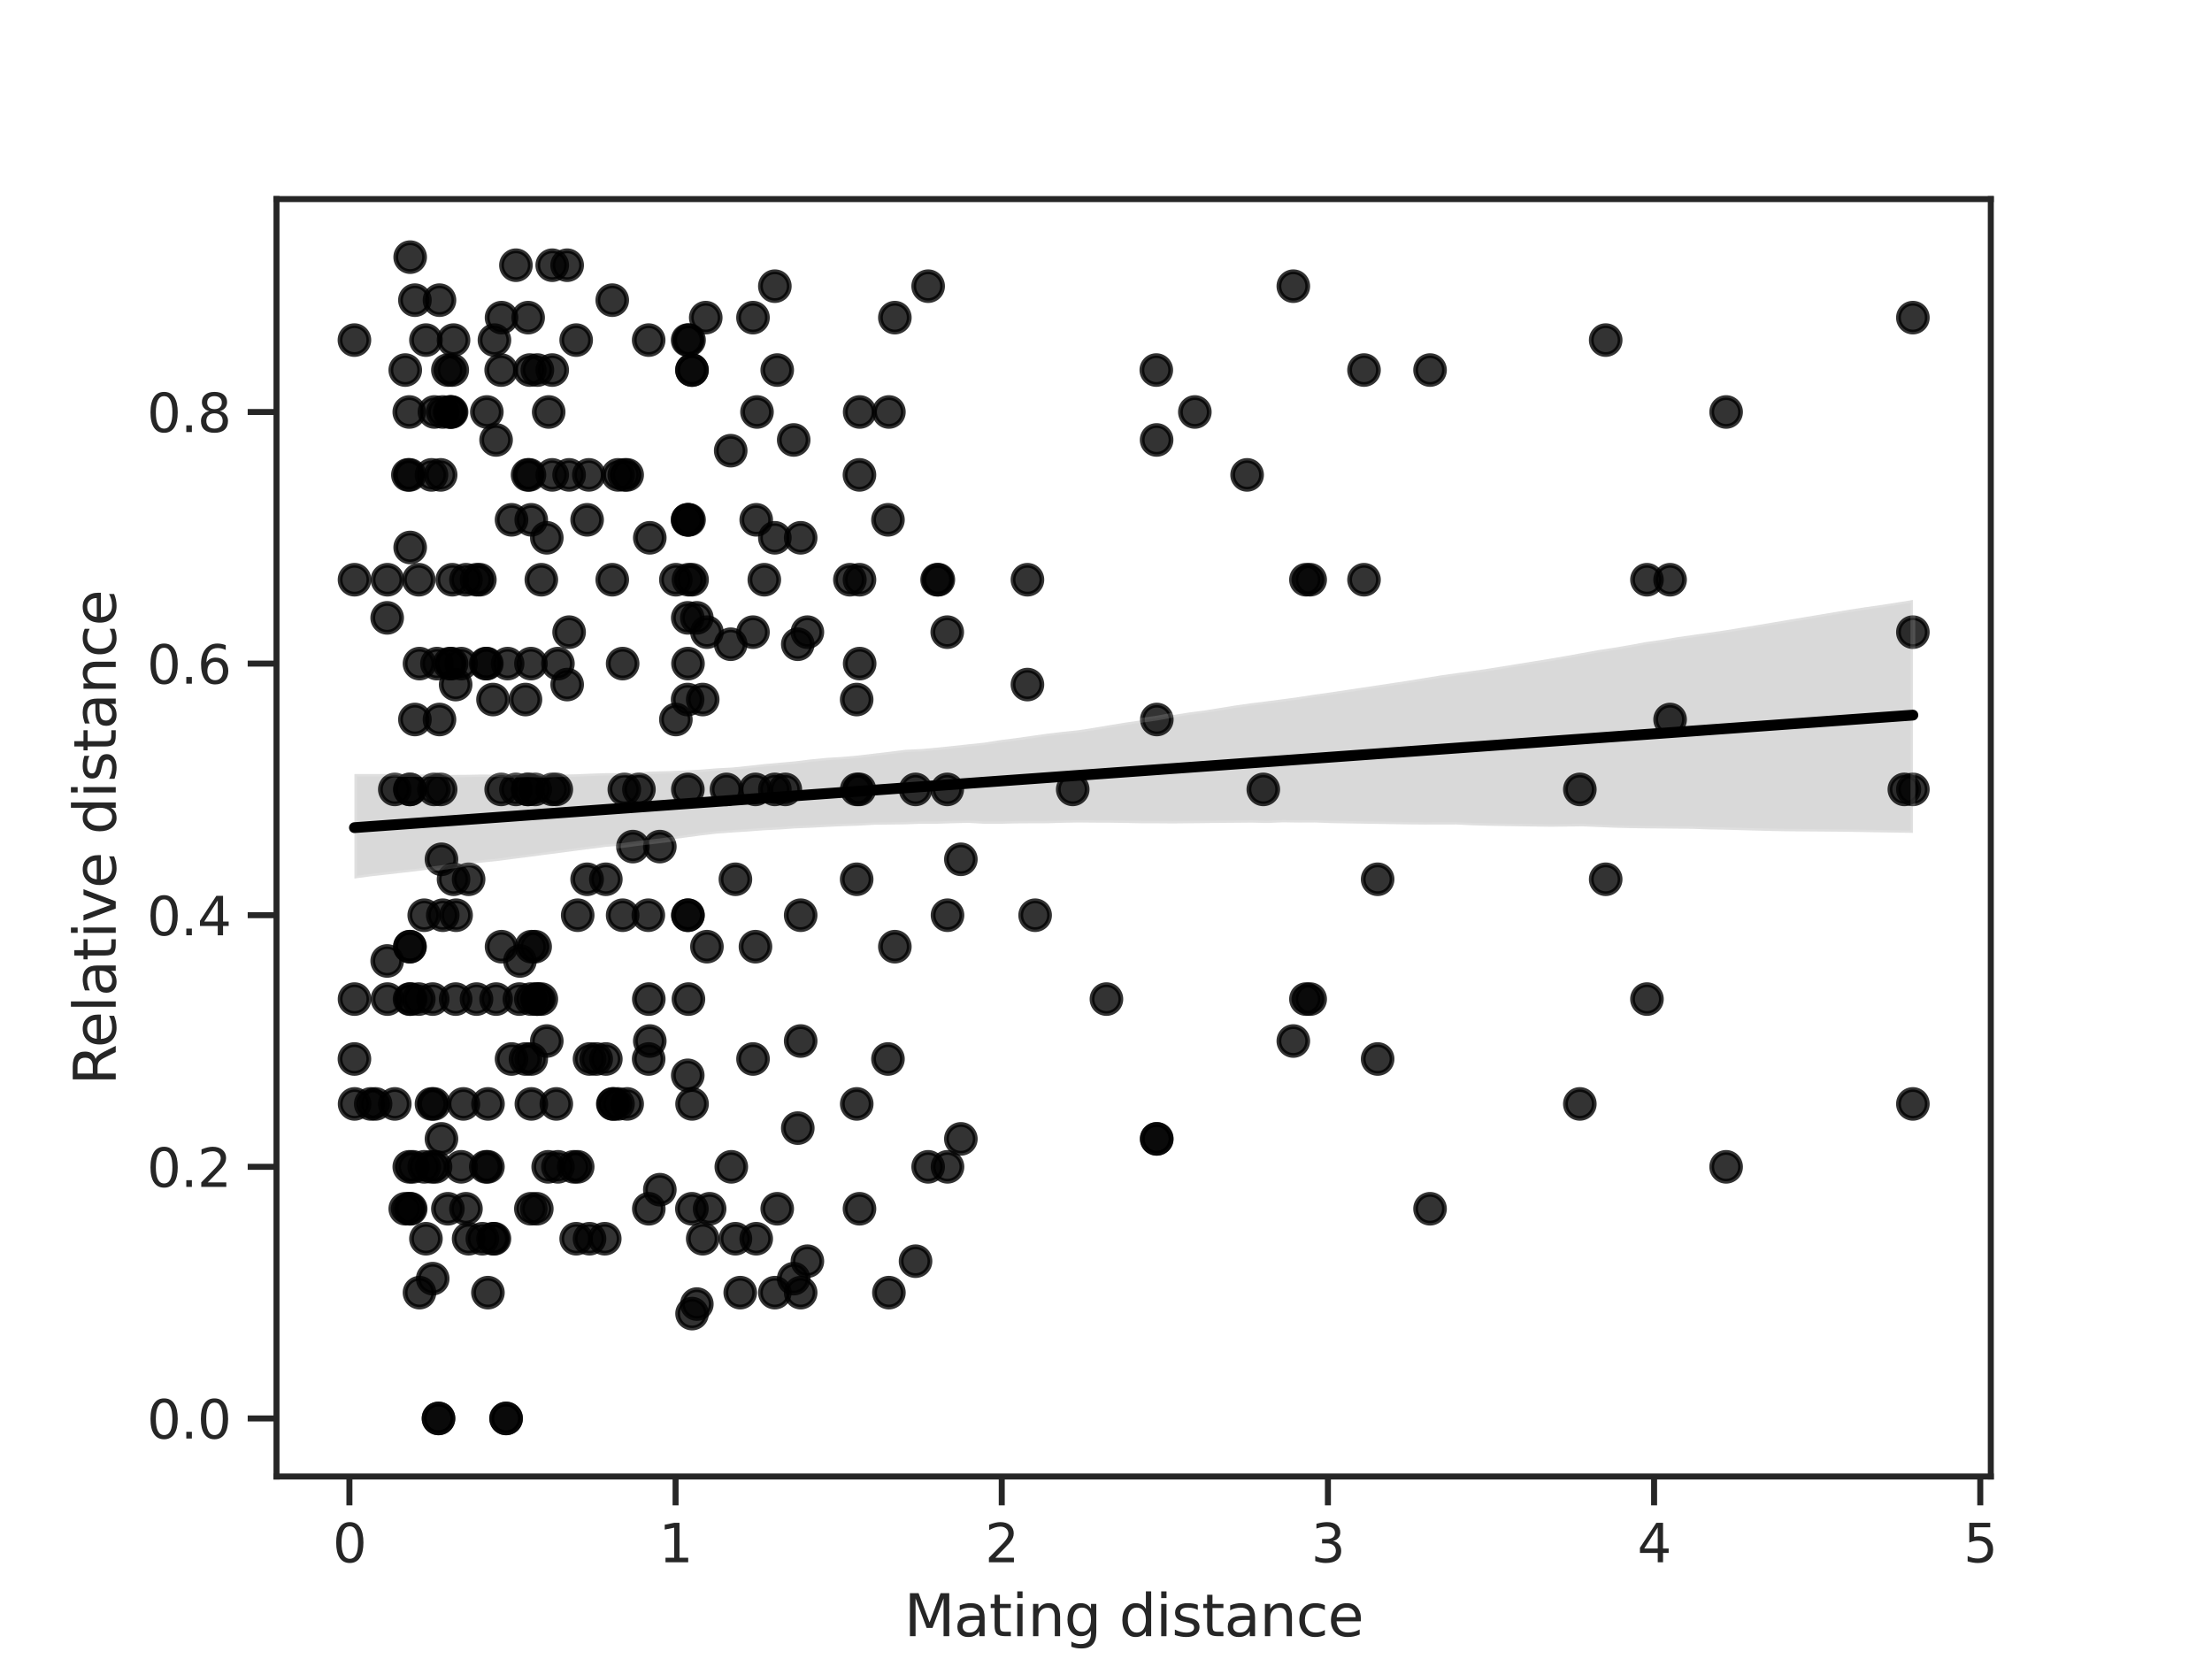 <?xml version="1.0" encoding="utf-8" standalone="no"?>
<!DOCTYPE svg PUBLIC "-//W3C//DTD SVG 1.1//EN"
  "http://www.w3.org/Graphics/SVG/1.1/DTD/svg11.dtd">
<svg xmlns:xlink="http://www.w3.org/1999/xlink" width="460.8pt" height="345.6pt" viewBox="0 0 460.8 345.6" xmlns="http://www.w3.org/2000/svg" version="1.1">
 <defs>
  <style type="text/css">*{stroke-linejoin: round; stroke-linecap: butt}</style>
 </defs>
 <g id="figure_1">
  <g id="patch_1">
   <path d="M 0 345.6 
L 460.8 345.6 
L 460.8 0 
L 0 0 
z
" style="fill: #ffffff"/>
  </g>
  <g id="axes_1">
   <g id="patch_2">
    <path d="M 57.6 307.584 
L 414.72 307.584 
L 414.72 41.472 
L 57.6 41.472 
z
" style="fill: #ffffff"/>
   </g>
   <g id="matplotlib.axis_1">
    <g id="xtick_1">
     <g id="line2d_1">
      <defs>
       <path id="me1b465f4a1" d="M 0 0 
L 0 6 
" style="stroke: #262626; stroke-width: 1.25"/>
      </defs>
      <g>
       <use xlink:href="#me1b465f4a1" x="72.789" y="307.584" style="fill: #262626; stroke: #262626; stroke-width: 1.25"/>
      </g>
     </g>
     <g id="text_1">
      <!-- 0 -->
      <g style="fill: #262626" transform="translate(69.29 325.442) scale(0.11 -0.11)">
       <defs>
        <path id="DejaVuSans-30" d="M 2034 4250 
Q 1547 4250 1301 3770 
Q 1056 3291 1056 2328 
Q 1056 1369 1301 889 
Q 1547 409 2034 409 
Q 2525 409 2770 889 
Q 3016 1369 3016 2328 
Q 3016 3291 2770 3770 
Q 2525 4250 2034 4250 
z
M 2034 4750 
Q 2819 4750 3233 4129 
Q 3647 3509 3647 2328 
Q 3647 1150 3233 529 
Q 2819 -91 2034 -91 
Q 1250 -91 836 529 
Q 422 1150 422 2328 
Q 422 3509 836 4129 
Q 1250 4750 2034 4750 
z
" transform="scale(0.016)"/>
       </defs>
       <use xlink:href="#DejaVuSans-30"/>
      </g>
     </g>
    </g>
    <g id="xtick_2">
     <g id="line2d_2">
      <g>
       <use xlink:href="#me1b465f4a1" x="140.736" y="307.584" style="fill: #262626; stroke: #262626; stroke-width: 1.25"/>
      </g>
     </g>
     <g id="text_2">
      <!-- 1 -->
      <g style="fill: #262626" transform="translate(137.237 325.442) scale(0.11 -0.11)">
       <defs>
        <path id="DejaVuSans-31" d="M 794 531 
L 1825 531 
L 1825 4091 
L 703 3866 
L 703 4441 
L 1819 4666 
L 2450 4666 
L 2450 531 
L 3481 531 
L 3481 0 
L 794 0 
L 794 531 
z
" transform="scale(0.016)"/>
       </defs>
       <use xlink:href="#DejaVuSans-31"/>
      </g>
     </g>
    </g>
    <g id="xtick_3">
     <g id="line2d_3">
      <g>
       <use xlink:href="#me1b465f4a1" x="208.683" y="307.584" style="fill: #262626; stroke: #262626; stroke-width: 1.25"/>
      </g>
     </g>
     <g id="text_3">
      <!-- 2 -->
      <g style="fill: #262626" transform="translate(205.184 325.442) scale(0.11 -0.11)">
       <defs>
        <path id="DejaVuSans-32" d="M 1228 531 
L 3431 531 
L 3431 0 
L 469 0 
L 469 531 
Q 828 903 1448 1529 
Q 2069 2156 2228 2338 
Q 2531 2678 2651 2914 
Q 2772 3150 2772 3378 
Q 2772 3750 2511 3984 
Q 2250 4219 1831 4219 
Q 1534 4219 1204 4116 
Q 875 4013 500 3803 
L 500 4441 
Q 881 4594 1212 4672 
Q 1544 4750 1819 4750 
Q 2544 4750 2975 4387 
Q 3406 4025 3406 3419 
Q 3406 3131 3298 2873 
Q 3191 2616 2906 2266 
Q 2828 2175 2409 1742 
Q 1991 1309 1228 531 
z
" transform="scale(0.016)"/>
       </defs>
       <use xlink:href="#DejaVuSans-32"/>
      </g>
     </g>
    </g>
    <g id="xtick_4">
     <g id="line2d_4">
      <g>
       <use xlink:href="#me1b465f4a1" x="276.63" y="307.584" style="fill: #262626; stroke: #262626; stroke-width: 1.25"/>
      </g>
     </g>
     <g id="text_4">
      <!-- 3 -->
      <g style="fill: #262626" transform="translate(273.131 325.442) scale(0.11 -0.11)">
       <defs>
        <path id="DejaVuSans-33" d="M 2597 2516 
Q 3050 2419 3304 2112 
Q 3559 1806 3559 1356 
Q 3559 666 3084 287 
Q 2609 -91 1734 -91 
Q 1441 -91 1130 -33 
Q 819 25 488 141 
L 488 750 
Q 750 597 1062 519 
Q 1375 441 1716 441 
Q 2309 441 2620 675 
Q 2931 909 2931 1356 
Q 2931 1769 2642 2001 
Q 2353 2234 1838 2234 
L 1294 2234 
L 1294 2753 
L 1863 2753 
Q 2328 2753 2575 2939 
Q 2822 3125 2822 3475 
Q 2822 3834 2567 4026 
Q 2313 4219 1838 4219 
Q 1578 4219 1281 4162 
Q 984 4106 628 3988 
L 628 4550 
Q 988 4650 1302 4700 
Q 1616 4750 1894 4750 
Q 2613 4750 3031 4423 
Q 3450 4097 3450 3541 
Q 3450 3153 3228 2886 
Q 3006 2619 2597 2516 
z
" transform="scale(0.016)"/>
       </defs>
       <use xlink:href="#DejaVuSans-33"/>
      </g>
     </g>
    </g>
    <g id="xtick_5">
     <g id="line2d_5">
      <g>
       <use xlink:href="#me1b465f4a1" x="344.577" y="307.584" style="fill: #262626; stroke: #262626; stroke-width: 1.25"/>
      </g>
     </g>
     <g id="text_5">
      <!-- 4 -->
      <g style="fill: #262626" transform="translate(341.078 325.442) scale(0.11 -0.11)">
       <defs>
        <path id="DejaVuSans-34" d="M 2419 4116 
L 825 1625 
L 2419 1625 
L 2419 4116 
z
M 2253 4666 
L 3047 4666 
L 3047 1625 
L 3713 1625 
L 3713 1100 
L 3047 1100 
L 3047 0 
L 2419 0 
L 2419 1100 
L 313 1100 
L 313 1709 
L 2253 4666 
z
" transform="scale(0.016)"/>
       </defs>
       <use xlink:href="#DejaVuSans-34"/>
      </g>
     </g>
    </g>
    <g id="xtick_6">
     <g id="line2d_6">
      <g>
       <use xlink:href="#me1b465f4a1" x="412.524" y="307.584" style="fill: #262626; stroke: #262626; stroke-width: 1.25"/>
      </g>
     </g>
     <g id="text_6">
      <!-- 5 -->
      <g style="fill: #262626" transform="translate(409.025 325.442) scale(0.11 -0.11)">
       <defs>
        <path id="DejaVuSans-35" d="M 691 4666 
L 3169 4666 
L 3169 4134 
L 1269 4134 
L 1269 2991 
Q 1406 3038 1543 3061 
Q 1681 3084 1819 3084 
Q 2600 3084 3056 2656 
Q 3513 2228 3513 1497 
Q 3513 744 3044 326 
Q 2575 -91 1722 -91 
Q 1428 -91 1123 -41 
Q 819 9 494 109 
L 494 744 
Q 775 591 1075 516 
Q 1375 441 1709 441 
Q 2250 441 2565 725 
Q 2881 1009 2881 1497 
Q 2881 1984 2565 2268 
Q 2250 2553 1709 2553 
Q 1456 2553 1204 2497 
Q 953 2441 691 2322 
L 691 4666 
z
" transform="scale(0.016)"/>
       </defs>
       <use xlink:href="#DejaVuSans-35"/>
      </g>
     </g>
    </g>
    <g id="text_7">
     <!-- Mating distance -->
     <g style="fill: #262626" transform="translate(188.345 340.848) scale(0.12 -0.12)">
      <defs>
       <path id="DejaVuSans-4d" d="M 628 4666 
L 1569 4666 
L 2759 1491 
L 3956 4666 
L 4897 4666 
L 4897 0 
L 4281 0 
L 4281 4097 
L 3078 897 
L 2444 897 
L 1241 4097 
L 1241 0 
L 628 0 
L 628 4666 
z
" transform="scale(0.016)"/>
       <path id="DejaVuSans-61" d="M 2194 1759 
Q 1497 1759 1228 1600 
Q 959 1441 959 1056 
Q 959 750 1161 570 
Q 1363 391 1709 391 
Q 2188 391 2477 730 
Q 2766 1069 2766 1631 
L 2766 1759 
L 2194 1759 
z
M 3341 1997 
L 3341 0 
L 2766 0 
L 2766 531 
Q 2569 213 2275 61 
Q 1981 -91 1556 -91 
Q 1019 -91 701 211 
Q 384 513 384 1019 
Q 384 1609 779 1909 
Q 1175 2209 1959 2209 
L 2766 2209 
L 2766 2266 
Q 2766 2663 2505 2880 
Q 2244 3097 1772 3097 
Q 1472 3097 1187 3025 
Q 903 2953 641 2809 
L 641 3341 
Q 956 3463 1253 3523 
Q 1550 3584 1831 3584 
Q 2591 3584 2966 3190 
Q 3341 2797 3341 1997 
z
" transform="scale(0.016)"/>
       <path id="DejaVuSans-74" d="M 1172 4494 
L 1172 3500 
L 2356 3500 
L 2356 3053 
L 1172 3053 
L 1172 1153 
Q 1172 725 1289 603 
Q 1406 481 1766 481 
L 2356 481 
L 2356 0 
L 1766 0 
Q 1100 0 847 248 
Q 594 497 594 1153 
L 594 3053 
L 172 3053 
L 172 3500 
L 594 3500 
L 594 4494 
L 1172 4494 
z
" transform="scale(0.016)"/>
       <path id="DejaVuSans-69" d="M 603 3500 
L 1178 3500 
L 1178 0 
L 603 0 
L 603 3500 
z
M 603 4863 
L 1178 4863 
L 1178 4134 
L 603 4134 
L 603 4863 
z
" transform="scale(0.016)"/>
       <path id="DejaVuSans-6e" d="M 3513 2113 
L 3513 0 
L 2938 0 
L 2938 2094 
Q 2938 2591 2744 2837 
Q 2550 3084 2163 3084 
Q 1697 3084 1428 2787 
Q 1159 2491 1159 1978 
L 1159 0 
L 581 0 
L 581 3500 
L 1159 3500 
L 1159 2956 
Q 1366 3272 1645 3428 
Q 1925 3584 2291 3584 
Q 2894 3584 3203 3211 
Q 3513 2838 3513 2113 
z
" transform="scale(0.016)"/>
       <path id="DejaVuSans-67" d="M 2906 1791 
Q 2906 2416 2648 2759 
Q 2391 3103 1925 3103 
Q 1463 3103 1205 2759 
Q 947 2416 947 1791 
Q 947 1169 1205 825 
Q 1463 481 1925 481 
Q 2391 481 2648 825 
Q 2906 1169 2906 1791 
z
M 3481 434 
Q 3481 -459 3084 -895 
Q 2688 -1331 1869 -1331 
Q 1566 -1331 1297 -1286 
Q 1028 -1241 775 -1147 
L 775 -588 
Q 1028 -725 1275 -790 
Q 1522 -856 1778 -856 
Q 2344 -856 2625 -561 
Q 2906 -266 2906 331 
L 2906 616 
Q 2728 306 2450 153 
Q 2172 0 1784 0 
Q 1141 0 747 490 
Q 353 981 353 1791 
Q 353 2603 747 3093 
Q 1141 3584 1784 3584 
Q 2172 3584 2450 3431 
Q 2728 3278 2906 2969 
L 2906 3500 
L 3481 3500 
L 3481 434 
z
" transform="scale(0.016)"/>
       <path id="DejaVuSans-20" transform="scale(0.016)"/>
       <path id="DejaVuSans-64" d="M 2906 2969 
L 2906 4863 
L 3481 4863 
L 3481 0 
L 2906 0 
L 2906 525 
Q 2725 213 2448 61 
Q 2172 -91 1784 -91 
Q 1150 -91 751 415 
Q 353 922 353 1747 
Q 353 2572 751 3078 
Q 1150 3584 1784 3584 
Q 2172 3584 2448 3432 
Q 2725 3281 2906 2969 
z
M 947 1747 
Q 947 1113 1208 752 
Q 1469 391 1925 391 
Q 2381 391 2643 752 
Q 2906 1113 2906 1747 
Q 2906 2381 2643 2742 
Q 2381 3103 1925 3103 
Q 1469 3103 1208 2742 
Q 947 2381 947 1747 
z
" transform="scale(0.016)"/>
       <path id="DejaVuSans-73" d="M 2834 3397 
L 2834 2853 
Q 2591 2978 2328 3040 
Q 2066 3103 1784 3103 
Q 1356 3103 1142 2972 
Q 928 2841 928 2578 
Q 928 2378 1081 2264 
Q 1234 2150 1697 2047 
L 1894 2003 
Q 2506 1872 2764 1633 
Q 3022 1394 3022 966 
Q 3022 478 2636 193 
Q 2250 -91 1575 -91 
Q 1294 -91 989 -36 
Q 684 19 347 128 
L 347 722 
Q 666 556 975 473 
Q 1284 391 1588 391 
Q 1994 391 2212 530 
Q 2431 669 2431 922 
Q 2431 1156 2273 1281 
Q 2116 1406 1581 1522 
L 1381 1569 
Q 847 1681 609 1914 
Q 372 2147 372 2553 
Q 372 3047 722 3315 
Q 1072 3584 1716 3584 
Q 2034 3584 2315 3537 
Q 2597 3491 2834 3397 
z
" transform="scale(0.016)"/>
       <path id="DejaVuSans-63" d="M 3122 3366 
L 3122 2828 
Q 2878 2963 2633 3030 
Q 2388 3097 2138 3097 
Q 1578 3097 1268 2742 
Q 959 2388 959 1747 
Q 959 1106 1268 751 
Q 1578 397 2138 397 
Q 2388 397 2633 464 
Q 2878 531 3122 666 
L 3122 134 
Q 2881 22 2623 -34 
Q 2366 -91 2075 -91 
Q 1284 -91 818 406 
Q 353 903 353 1747 
Q 353 2603 823 3093 
Q 1294 3584 2113 3584 
Q 2378 3584 2631 3529 
Q 2884 3475 3122 3366 
z
" transform="scale(0.016)"/>
       <path id="DejaVuSans-65" d="M 3597 1894 
L 3597 1613 
L 953 1613 
Q 991 1019 1311 708 
Q 1631 397 2203 397 
Q 2534 397 2845 478 
Q 3156 559 3463 722 
L 3463 178 
Q 3153 47 2828 -22 
Q 2503 -91 2169 -91 
Q 1331 -91 842 396 
Q 353 884 353 1716 
Q 353 2575 817 3079 
Q 1281 3584 2069 3584 
Q 2775 3584 3186 3129 
Q 3597 2675 3597 1894 
z
M 3022 2063 
Q 3016 2534 2758 2815 
Q 2500 3097 2075 3097 
Q 1594 3097 1305 2825 
Q 1016 2553 972 2059 
L 3022 2063 
z
" transform="scale(0.016)"/>
      </defs>
      <use xlink:href="#DejaVuSans-4d"/>
      <use xlink:href="#DejaVuSans-61" x="86.279"/>
      <use xlink:href="#DejaVuSans-74" x="147.559"/>
      <use xlink:href="#DejaVuSans-69" x="186.768"/>
      <use xlink:href="#DejaVuSans-6e" x="214.551"/>
      <use xlink:href="#DejaVuSans-67" x="277.93"/>
      <use xlink:href="#DejaVuSans-20" x="341.406"/>
      <use xlink:href="#DejaVuSans-64" x="373.193"/>
      <use xlink:href="#DejaVuSans-69" x="436.67"/>
      <use xlink:href="#DejaVuSans-73" x="464.453"/>
      <use xlink:href="#DejaVuSans-74" x="516.553"/>
      <use xlink:href="#DejaVuSans-61" x="555.762"/>
      <use xlink:href="#DejaVuSans-6e" x="617.041"/>
      <use xlink:href="#DejaVuSans-63" x="680.42"/>
      <use xlink:href="#DejaVuSans-65" x="735.4"/>
     </g>
    </g>
   </g>
   <g id="matplotlib.axis_2">
    <g id="ytick_1">
     <g id="line2d_7">
      <defs>
       <path id="me2b00fe923" d="M 0 0 
L -6 0 
" style="stroke: #262626; stroke-width: 1.25"/>
      </defs>
      <g>
       <use xlink:href="#me2b00fe923" x="57.6" y="295.488" style="fill: #262626; stroke: #262626; stroke-width: 1.25"/>
      </g>
     </g>
     <g id="text_8">
      <!-- 0.0 -->
      <g style="fill: #262626" transform="translate(30.607 299.667) scale(0.11 -0.11)">
       <defs>
        <path id="DejaVuSans-2e" d="M 684 794 
L 1344 794 
L 1344 0 
L 684 0 
L 684 794 
z
" transform="scale(0.016)"/>
       </defs>
       <use xlink:href="#DejaVuSans-30"/>
       <use xlink:href="#DejaVuSans-2e" x="63.623"/>
       <use xlink:href="#DejaVuSans-30" x="95.41"/>
      </g>
     </g>
    </g>
    <g id="ytick_2">
     <g id="line2d_8">
      <g>
       <use xlink:href="#me2b00fe923" x="57.6" y="243.072" style="fill: #262626; stroke: #262626; stroke-width: 1.25"/>
      </g>
     </g>
     <g id="text_9">
      <!-- 0.2 -->
      <g style="fill: #262626" transform="translate(30.607 247.251) scale(0.11 -0.11)">
       <use xlink:href="#DejaVuSans-30"/>
       <use xlink:href="#DejaVuSans-2e" x="63.623"/>
       <use xlink:href="#DejaVuSans-32" x="95.41"/>
      </g>
     </g>
    </g>
    <g id="ytick_3">
     <g id="line2d_9">
      <g>
       <use xlink:href="#me2b00fe923" x="57.6" y="190.656" style="fill: #262626; stroke: #262626; stroke-width: 1.25"/>
      </g>
     </g>
     <g id="text_10">
      <!-- 0.4 -->
      <g style="fill: #262626" transform="translate(30.607 194.835) scale(0.11 -0.11)">
       <use xlink:href="#DejaVuSans-30"/>
       <use xlink:href="#DejaVuSans-2e" x="63.623"/>
       <use xlink:href="#DejaVuSans-34" x="95.41"/>
      </g>
     </g>
    </g>
    <g id="ytick_4">
     <g id="line2d_10">
      <g>
       <use xlink:href="#me2b00fe923" x="57.6" y="138.24" style="fill: #262626; stroke: #262626; stroke-width: 1.25"/>
      </g>
     </g>
     <g id="text_11">
      <!-- 0.6 -->
      <g style="fill: #262626" transform="translate(30.607 142.419) scale(0.11 -0.11)">
       <defs>
        <path id="DejaVuSans-36" d="M 2113 2584 
Q 1688 2584 1439 2293 
Q 1191 2003 1191 1497 
Q 1191 994 1439 701 
Q 1688 409 2113 409 
Q 2538 409 2786 701 
Q 3034 994 3034 1497 
Q 3034 2003 2786 2293 
Q 2538 2584 2113 2584 
z
M 3366 4563 
L 3366 3988 
Q 3128 4100 2886 4159 
Q 2644 4219 2406 4219 
Q 1781 4219 1451 3797 
Q 1122 3375 1075 2522 
Q 1259 2794 1537 2939 
Q 1816 3084 2150 3084 
Q 2853 3084 3261 2657 
Q 3669 2231 3669 1497 
Q 3669 778 3244 343 
Q 2819 -91 2113 -91 
Q 1303 -91 875 529 
Q 447 1150 447 2328 
Q 447 3434 972 4092 
Q 1497 4750 2381 4750 
Q 2619 4750 2861 4703 
Q 3103 4656 3366 4563 
z
" transform="scale(0.016)"/>
       </defs>
       <use xlink:href="#DejaVuSans-30"/>
       <use xlink:href="#DejaVuSans-2e" x="63.623"/>
       <use xlink:href="#DejaVuSans-36" x="95.41"/>
      </g>
     </g>
    </g>
    <g id="ytick_5">
     <g id="line2d_11">
      <g>
       <use xlink:href="#me2b00fe923" x="57.6" y="85.824" style="fill: #262626; stroke: #262626; stroke-width: 1.25"/>
      </g>
     </g>
     <g id="text_12">
      <!-- 0.8 -->
      <g style="fill: #262626" transform="translate(30.607 90.003) scale(0.11 -0.11)">
       <defs>
        <path id="DejaVuSans-38" d="M 2034 2216 
Q 1584 2216 1326 1975 
Q 1069 1734 1069 1313 
Q 1069 891 1326 650 
Q 1584 409 2034 409 
Q 2484 409 2743 651 
Q 3003 894 3003 1313 
Q 3003 1734 2745 1975 
Q 2488 2216 2034 2216 
z
M 1403 2484 
Q 997 2584 770 2862 
Q 544 3141 544 3541 
Q 544 4100 942 4425 
Q 1341 4750 2034 4750 
Q 2731 4750 3128 4425 
Q 3525 4100 3525 3541 
Q 3525 3141 3298 2862 
Q 3072 2584 2669 2484 
Q 3125 2378 3379 2068 
Q 3634 1759 3634 1313 
Q 3634 634 3220 271 
Q 2806 -91 2034 -91 
Q 1263 -91 848 271 
Q 434 634 434 1313 
Q 434 1759 690 2068 
Q 947 2378 1403 2484 
z
M 1172 3481 
Q 1172 3119 1398 2916 
Q 1625 2713 2034 2713 
Q 2441 2713 2670 2916 
Q 2900 3119 2900 3481 
Q 2900 3844 2670 4047 
Q 2441 4250 2034 4250 
Q 1625 4250 1398 4047 
Q 1172 3844 1172 3481 
z
" transform="scale(0.016)"/>
       </defs>
       <use xlink:href="#DejaVuSans-30"/>
       <use xlink:href="#DejaVuSans-2e" x="63.623"/>
       <use xlink:href="#DejaVuSans-38" x="95.41"/>
      </g>
     </g>
    </g>
    <g id="text_13">
     <!-- Relative distance -->
     <g style="fill: #262626" transform="translate(24.111 226.056) rotate(-90) scale(0.12 -0.12)">
      <defs>
       <path id="DejaVuSans-52" d="M 2841 2188 
Q 3044 2119 3236 1894 
Q 3428 1669 3622 1275 
L 4263 0 
L 3584 0 
L 2988 1197 
Q 2756 1666 2539 1819 
Q 2322 1972 1947 1972 
L 1259 1972 
L 1259 0 
L 628 0 
L 628 4666 
L 2053 4666 
Q 2853 4666 3247 4331 
Q 3641 3997 3641 3322 
Q 3641 2881 3436 2590 
Q 3231 2300 2841 2188 
z
M 1259 4147 
L 1259 2491 
L 2053 2491 
Q 2509 2491 2742 2702 
Q 2975 2913 2975 3322 
Q 2975 3731 2742 3939 
Q 2509 4147 2053 4147 
L 1259 4147 
z
" transform="scale(0.016)"/>
       <path id="DejaVuSans-6c" d="M 603 4863 
L 1178 4863 
L 1178 0 
L 603 0 
L 603 4863 
z
" transform="scale(0.016)"/>
       <path id="DejaVuSans-76" d="M 191 3500 
L 800 3500 
L 1894 563 
L 2988 3500 
L 3597 3500 
L 2284 0 
L 1503 0 
L 191 3500 
z
" transform="scale(0.016)"/>
      </defs>
      <use xlink:href="#DejaVuSans-52"/>
      <use xlink:href="#DejaVuSans-65" x="64.982"/>
      <use xlink:href="#DejaVuSans-6c" x="126.506"/>
      <use xlink:href="#DejaVuSans-61" x="154.289"/>
      <use xlink:href="#DejaVuSans-74" x="215.568"/>
      <use xlink:href="#DejaVuSans-69" x="254.777"/>
      <use xlink:href="#DejaVuSans-76" x="282.561"/>
      <use xlink:href="#DejaVuSans-65" x="341.74"/>
      <use xlink:href="#DejaVuSans-20" x="403.264"/>
      <use xlink:href="#DejaVuSans-64" x="435.051"/>
      <use xlink:href="#DejaVuSans-69" x="498.527"/>
      <use xlink:href="#DejaVuSans-73" x="526.311"/>
      <use xlink:href="#DejaVuSans-74" x="578.41"/>
      <use xlink:href="#DejaVuSans-61" x="617.619"/>
      <use xlink:href="#DejaVuSans-6e" x="678.898"/>
      <use xlink:href="#DejaVuSans-63" x="742.277"/>
      <use xlink:href="#DejaVuSans-65" x="797.258"/>
     </g>
    </g>
   </g>
   <g id="PathCollection_1">
    <defs>
     <path id="m9c18a82555" d="M 0 3 
C 0.796 3 1.559 2.684 2.121 2.121 
C 2.684 1.559 3 0.796 3 0 
C 3 -0.796 2.684 -1.559 2.121 -2.121 
C 1.559 -2.684 0.796 -3 0 -3 
C -0.796 -3 -1.559 -2.684 -2.121 -2.121 
C -2.684 -1.559 -3 -0.796 -3 0 
C -3 0.796 -2.684 1.559 -2.121 2.121 
C -1.559 2.684 -0.796 3 0 3 
z
" style="stroke: #000000; stroke-opacity: 0.8"/>
    </defs>
    <g clip-path="url(#pe8faae6d3e)">
     <use xlink:href="#m9c18a82555" x="127.544" y="120.768" style="fill-opacity: 0.8; stroke: #000000; stroke-opacity: 0.8"/>
     <use xlink:href="#m9c18a82555" x="127.544" y="62.528" style="fill-opacity: 0.8; stroke: #000000; stroke-opacity: 0.8"/>
     <use xlink:href="#m9c18a82555" x="115.039" y="164.448" style="fill-opacity: 0.8; stroke: #000000; stroke-opacity: 0.8"/>
     <use xlink:href="#m9c18a82555" x="115.039" y="98.928" style="fill-opacity: 0.8; stroke: #000000; stroke-opacity: 0.8"/>
     <use xlink:href="#m9c18a82555" x="152.219" y="134.208" style="fill-opacity: 0.8; stroke: #000000; stroke-opacity: 0.8"/>
     <use xlink:href="#m9c18a82555" x="152.219" y="93.888" style="fill-opacity: 0.8; stroke: #000000; stroke-opacity: 0.8"/>
     <use xlink:href="#m9c18a82555" x="195.477" y="120.768" style="fill-opacity: 0.8; stroke: #000000; stroke-opacity: 0.8"/>
     <use xlink:href="#m9c18a82555" x="161.415" y="269.28" style="fill-opacity: 0.8; stroke: #000000; stroke-opacity: 0.8"/>
     <use xlink:href="#m9c18a82555" x="161.415" y="59.616" style="fill-opacity: 0.8; stroke: #000000; stroke-opacity: 0.8"/>
     <use xlink:href="#m9c18a82555" x="398.487" y="229.968" style="fill-opacity: 0.8; stroke: #000000; stroke-opacity: 0.8"/>
     <use xlink:href="#m9c18a82555" x="398.487" y="164.448" style="fill-opacity: 0.8; stroke: #000000; stroke-opacity: 0.8"/>
     <use xlink:href="#m9c18a82555" x="109.463" y="145.728" style="fill-opacity: 0.8; stroke: #000000; stroke-opacity: 0.8"/>
     <use xlink:href="#m9c18a82555" x="109.463" y="220.608" style="fill-opacity: 0.8; stroke: #000000; stroke-opacity: 0.8"/>
     <use xlink:href="#m9c18a82555" x="122.307" y="183.168" style="fill-opacity: 0.8; stroke: #000000; stroke-opacity: 0.8"/>
     <use xlink:href="#m9c18a82555" x="122.307" y="108.288" style="fill-opacity: 0.8; stroke: #000000; stroke-opacity: 0.8"/>
     <use xlink:href="#m9c18a82555" x="103" y="258.048" style="fill-opacity: 0.8; stroke: #000000; stroke-opacity: 0.8"/>
     <use xlink:href="#m9c18a82555" x="103" y="70.848" style="fill-opacity: 0.8; stroke: #000000; stroke-opacity: 0.8"/>
     <use xlink:href="#m9c18a82555" x="122.81" y="220.608" style="fill-opacity: 0.8; stroke: #000000; stroke-opacity: 0.8"/>
     <use xlink:href="#m9c18a82555" x="122.81" y="258.048" style="fill-opacity: 0.8; stroke: #000000; stroke-opacity: 0.8"/>
     <use xlink:href="#m9c18a82555" x="156.868" y="220.608" style="fill-opacity: 0.8; stroke: #000000; stroke-opacity: 0.8"/>
     <use xlink:href="#m9c18a82555" x="159.22" y="120.768" style="fill-opacity: 0.8; stroke: #000000; stroke-opacity: 0.8"/>
     <use xlink:href="#m9c18a82555" x="124.199" y="220.608" style="fill-opacity: 0.8; stroke: #000000; stroke-opacity: 0.8"/>
     <use xlink:href="#m9c18a82555" x="156.861" y="131.688" style="fill-opacity: 0.8; stroke: #000000; stroke-opacity: 0.8"/>
     <use xlink:href="#m9c18a82555" x="114.301" y="85.824" style="fill-opacity: 0.8; stroke: #000000; stroke-opacity: 0.8"/>
     <use xlink:href="#m9c18a82555" x="133.101" y="164.448" style="fill-opacity: 0.8; stroke: #000000; stroke-opacity: 0.8"/>
     <use xlink:href="#m9c18a82555" x="214.036" y="142.608" style="fill-opacity: 0.8; stroke: #000000; stroke-opacity: 0.8"/>
     <use xlink:href="#m9c18a82555" x="214.036" y="120.768" style="fill-opacity: 0.8; stroke: #000000; stroke-opacity: 0.8"/>
     <use xlink:href="#m9c18a82555" x="272.932" y="208.128" style="fill-opacity: 0.8; stroke: #000000; stroke-opacity: 0.8"/>
     <use xlink:href="#m9c18a82555" x="108.194" y="208.128" style="fill-opacity: 0.8; stroke: #000000; stroke-opacity: 0.8"/>
     <use xlink:href="#m9c18a82555" x="129.707" y="138.24" style="fill-opacity: 0.8; stroke: #000000; stroke-opacity: 0.8"/>
     <use xlink:href="#m9c18a82555" x="129.707" y="190.656" style="fill-opacity: 0.8; stroke: #000000; stroke-opacity: 0.8"/>
     <use xlink:href="#m9c18a82555" x="93.888" y="85.824" style="fill-opacity: 0.8; stroke: #000000; stroke-opacity: 0.8"/>
     <use xlink:href="#m9c18a82555" x="144.17" y="273.648" style="fill-opacity: 0.8; stroke: #000000; stroke-opacity: 0.8"/>
     <use xlink:href="#m9c18a82555" x="144.17" y="77.088" style="fill-opacity: 0.8; stroke: #000000; stroke-opacity: 0.8"/>
     <use xlink:href="#m9c18a82555" x="168.192" y="131.688" style="fill-opacity: 0.8; stroke: #000000; stroke-opacity: 0.8"/>
     <use xlink:href="#m9c18a82555" x="168.192" y="262.728" style="fill-opacity: 0.8; stroke: #000000; stroke-opacity: 0.8"/>
     <use xlink:href="#m9c18a82555" x="166.793" y="216.864" style="fill-opacity: 0.8; stroke: #000000; stroke-opacity: 0.8"/>
     <use xlink:href="#m9c18a82555" x="166.793" y="190.656" style="fill-opacity: 0.8; stroke: #000000; stroke-opacity: 0.8"/>
     <use xlink:href="#m9c18a82555" x="157.534" y="108.288" style="fill-opacity: 0.8; stroke: #000000; stroke-opacity: 0.8"/>
     <use xlink:href="#m9c18a82555" x="157.534" y="258.048" style="fill-opacity: 0.8; stroke: #000000; stroke-opacity: 0.8"/>
     <use xlink:href="#m9c18a82555" x="102.7" y="258.048" style="fill-opacity: 0.8; stroke: #000000; stroke-opacity: 0.8"/>
     <use xlink:href="#m9c18a82555" x="102.7" y="145.728" style="fill-opacity: 0.8; stroke: #000000; stroke-opacity: 0.8"/>
     <use xlink:href="#m9c18a82555" x="144.13" y="77.088" style="fill-opacity: 0.8; stroke: #000000; stroke-opacity: 0.8"/>
     <use xlink:href="#m9c18a82555" x="144.13" y="251.808" style="fill-opacity: 0.8; stroke: #000000; stroke-opacity: 0.8"/>
     <use xlink:href="#m9c18a82555" x="137.456" y="176.361" style="fill-opacity: 0.8; stroke: #000000; stroke-opacity: 0.8"/>
     <use xlink:href="#m9c18a82555" x="137.456" y="247.837" style="fill-opacity: 0.8; stroke: #000000; stroke-opacity: 0.8"/>
     <use xlink:href="#m9c18a82555" x="153.199" y="183.168" style="fill-opacity: 0.8; stroke: #000000; stroke-opacity: 0.8"/>
     <use xlink:href="#m9c18a82555" x="153.199" y="258.048" style="fill-opacity: 0.8; stroke: #000000; stroke-opacity: 0.8"/>
     <use xlink:href="#m9c18a82555" x="240.943" y="91.648" style="fill-opacity: 0.8; stroke: #000000; stroke-opacity: 0.8"/>
     <use xlink:href="#m9c18a82555" x="240.943" y="237.248" style="fill-opacity: 0.8; stroke: #000000; stroke-opacity: 0.8"/>
     <use xlink:href="#m9c18a82555" x="130.65" y="229.968" style="fill-opacity: 0.8; stroke: #000000; stroke-opacity: 0.8"/>
     <use xlink:href="#m9c18a82555" x="130.65" y="98.928" style="fill-opacity: 0.8; stroke: #000000; stroke-opacity: 0.8"/>
     <use xlink:href="#m9c18a82555" x="87.242" y="208.128" style="fill-opacity: 0.8; stroke: #000000; stroke-opacity: 0.8"/>
     <use xlink:href="#m9c18a82555" x="87.242" y="120.768" style="fill-opacity: 0.8; stroke: #000000; stroke-opacity: 0.8"/>
     <use xlink:href="#m9c18a82555" x="84.968" y="98.928" style="fill-opacity: 0.8; stroke: #000000; stroke-opacity: 0.8"/>
     <use xlink:href="#m9c18a82555" x="329.11" y="229.968" style="fill-opacity: 0.8; stroke: #000000; stroke-opacity: 0.8"/>
     <use xlink:href="#m9c18a82555" x="329.11" y="164.448" style="fill-opacity: 0.8; stroke: #000000; stroke-opacity: 0.8"/>
     <use xlink:href="#m9c18a82555" x="85.258" y="243.072" style="fill-opacity: 0.8; stroke: #000000; stroke-opacity: 0.8"/>
     <use xlink:href="#m9c18a82555" x="85.258" y="85.824" style="fill-opacity: 0.8; stroke: #000000; stroke-opacity: 0.8"/>
     <use xlink:href="#m9c18a82555" x="87.389" y="138.24" style="fill-opacity: 0.8; stroke: #000000; stroke-opacity: 0.8"/>
     <use xlink:href="#m9c18a82555" x="87.389" y="269.28" style="fill-opacity: 0.8; stroke: #000000; stroke-opacity: 0.8"/>
     <use xlink:href="#m9c18a82555" x="96.533" y="229.968" style="fill-opacity: 0.8; stroke: #000000; stroke-opacity: 0.8"/>
     <use xlink:href="#m9c18a82555" x="127.652" y="229.968" style="fill-opacity: 0.8; stroke: #000000; stroke-opacity: 0.8"/>
     <use xlink:href="#m9c18a82555" x="128.741" y="229.968" style="fill-opacity: 0.8; stroke: #000000; stroke-opacity: 0.8"/>
     <use xlink:href="#m9c18a82555" x="128.741" y="98.928" style="fill-opacity: 0.8; stroke: #000000; stroke-opacity: 0.8"/>
     <use xlink:href="#m9c18a82555" x="91.796" y="164.448" style="fill-opacity: 0.8; stroke: #000000; stroke-opacity: 0.8"/>
     <use xlink:href="#m9c18a82555" x="91.796" y="98.928" style="fill-opacity: 0.8; stroke: #000000; stroke-opacity: 0.8"/>
     <use xlink:href="#m9c18a82555" x="359.584" y="243.072" style="fill-opacity: 0.8; stroke: #000000; stroke-opacity: 0.8"/>
     <use xlink:href="#m9c18a82555" x="359.584" y="85.824" style="fill-opacity: 0.8; stroke: #000000; stroke-opacity: 0.8"/>
     <use xlink:href="#m9c18a82555" x="195.217" y="120.768" style="fill-opacity: 0.8; stroke: #000000; stroke-opacity: 0.8"/>
     <use xlink:href="#m9c18a82555" x="111.479" y="197.208" style="fill-opacity: 0.8; stroke: #000000; stroke-opacity: 0.8"/>
     <use xlink:href="#m9c18a82555" x="111.479" y="164.448" style="fill-opacity: 0.8; stroke: #000000; stroke-opacity: 0.8"/>
     <use xlink:href="#m9c18a82555" x="223.469" y="164.448" style="fill-opacity: 0.8; stroke: #000000; stroke-opacity: 0.8"/>
     <use xlink:href="#m9c18a82555" x="116.229" y="138.24" style="fill-opacity: 0.8; stroke: #000000; stroke-opacity: 0.8"/>
     <use xlink:href="#m9c18a82555" x="116.229" y="243.072" style="fill-opacity: 0.8; stroke: #000000; stroke-opacity: 0.8"/>
     <use xlink:href="#m9c18a82555" x="94.078" y="138.24" style="fill-opacity: 0.8; stroke: #000000; stroke-opacity: 0.8"/>
     <use xlink:href="#m9c18a82555" x="94.078" y="85.824" style="fill-opacity: 0.8; stroke: #000000; stroke-opacity: 0.8"/>
     <use xlink:href="#m9c18a82555" x="127.769" y="229.968" style="fill-opacity: 0.8; stroke: #000000; stroke-opacity: 0.8"/>
     <use xlink:href="#m9c18a82555" x="157.697" y="85.824" style="fill-opacity: 0.8; stroke: #000000; stroke-opacity: 0.8"/>
     <use xlink:href="#m9c18a82555" x="105.428" y="295.488" style="fill-opacity: 0.8; stroke: #000000; stroke-opacity: 0.8"/>
     <use xlink:href="#m9c18a82555" x="105.428" y="295.488" style="fill-opacity: 0.8; stroke: #000000; stroke-opacity: 0.8"/>
     <use xlink:href="#m9c18a82555" x="230.49" y="208.128" style="fill-opacity: 0.8; stroke: #000000; stroke-opacity: 0.8"/>
     <use xlink:href="#m9c18a82555" x="143.249" y="108.288" style="fill-opacity: 0.8; stroke: #000000; stroke-opacity: 0.8"/>
     <use xlink:href="#m9c18a82555" x="143.249" y="70.848" style="fill-opacity: 0.8; stroke: #000000; stroke-opacity: 0.8"/>
     <use xlink:href="#m9c18a82555" x="143.541" y="108.288" style="fill-opacity: 0.8; stroke: #000000; stroke-opacity: 0.8"/>
     <use xlink:href="#m9c18a82555" x="143.541" y="70.848" style="fill-opacity: 0.8; stroke: #000000; stroke-opacity: 0.8"/>
     <use xlink:href="#m9c18a82555" x="248.908" y="85.824" style="fill-opacity: 0.8; stroke: #000000; stroke-opacity: 0.8"/>
     <use xlink:href="#m9c18a82555" x="177.047" y="120.768" style="fill-opacity: 0.8; stroke: #000000; stroke-opacity: 0.8"/>
     <use xlink:href="#m9c18a82555" x="120.026" y="258.048" style="fill-opacity: 0.8; stroke: #000000; stroke-opacity: 0.8"/>
     <use xlink:href="#m9c18a82555" x="120.026" y="70.848" style="fill-opacity: 0.8; stroke: #000000; stroke-opacity: 0.8"/>
     <use xlink:href="#m9c18a82555" x="143.29" y="190.656" style="fill-opacity: 0.8; stroke: #000000; stroke-opacity: 0.8"/>
     <use xlink:href="#m9c18a82555" x="143.29" y="164.448" style="fill-opacity: 0.8; stroke: #000000; stroke-opacity: 0.8"/>
     <use xlink:href="#m9c18a82555" x="90.733" y="243.072" style="fill-opacity: 0.8; stroke: #000000; stroke-opacity: 0.8"/>
     <use xlink:href="#m9c18a82555" x="135.13" y="220.608" style="fill-opacity: 0.8; stroke: #000000; stroke-opacity: 0.8"/>
     <use xlink:href="#m9c18a82555" x="135.13" y="70.848" style="fill-opacity: 0.8; stroke: #000000; stroke-opacity: 0.8"/>
     <use xlink:href="#m9c18a82555" x="347.909" y="149.888" style="fill-opacity: 0.8; stroke: #000000; stroke-opacity: 0.8"/>
     <use xlink:href="#m9c18a82555" x="347.909" y="120.768" style="fill-opacity: 0.8; stroke: #000000; stroke-opacity: 0.8"/>
     <use xlink:href="#m9c18a82555" x="179.042" y="164.448" style="fill-opacity: 0.8; stroke: #000000; stroke-opacity: 0.8"/>
     <use xlink:href="#m9c18a82555" x="179.042" y="98.928" style="fill-opacity: 0.8; stroke: #000000; stroke-opacity: 0.8"/>
     <use xlink:href="#m9c18a82555" x="90.14" y="208.128" style="fill-opacity: 0.8; stroke: #000000; stroke-opacity: 0.8"/>
     <use xlink:href="#m9c18a82555" x="90.14" y="266.368" style="fill-opacity: 0.8; stroke: #000000; stroke-opacity: 0.8"/>
     <use xlink:href="#m9c18a82555" x="110.694" y="229.968" style="fill-opacity: 0.8; stroke: #000000; stroke-opacity: 0.8"/>
     <use xlink:href="#m9c18a82555" x="110.694" y="197.208" style="fill-opacity: 0.8; stroke: #000000; stroke-opacity: 0.8"/>
     <use xlink:href="#m9c18a82555" x="85.368" y="197.208" style="fill-opacity: 0.8; stroke: #000000; stroke-opacity: 0.8"/>
     <use xlink:href="#m9c18a82555" x="147.02" y="66.168" style="fill-opacity: 0.8; stroke: #000000; stroke-opacity: 0.8"/>
     <use xlink:href="#m9c18a82555" x="145.165" y="128.71" style="fill-opacity: 0.8; stroke: #000000; stroke-opacity: 0.8"/>
     <use xlink:href="#m9c18a82555" x="145.165" y="271.663" style="fill-opacity: 0.8; stroke: #000000; stroke-opacity: 0.8"/>
     <use xlink:href="#m9c18a82555" x="118.556" y="98.928" style="fill-opacity: 0.8; stroke: #000000; stroke-opacity: 0.8"/>
     <use xlink:href="#m9c18a82555" x="118.556" y="131.688" style="fill-opacity: 0.8; stroke: #000000; stroke-opacity: 0.8"/>
     <use xlink:href="#m9c18a82555" x="94.482" y="70.848" style="fill-opacity: 0.8; stroke: #000000; stroke-opacity: 0.8"/>
     <use xlink:href="#m9c18a82555" x="94.482" y="183.168" style="fill-opacity: 0.8; stroke: #000000; stroke-opacity: 0.8"/>
     <use xlink:href="#m9c18a82555" x="108.313" y="200.186" style="fill-opacity: 0.8; stroke: #000000; stroke-opacity: 0.8"/>
     <use xlink:href="#m9c18a82555" x="125.984" y="258.048" style="fill-opacity: 0.8; stroke: #000000; stroke-opacity: 0.8"/>
     <use xlink:href="#m9c18a82555" x="101.644" y="243.072" style="fill-opacity: 0.8; stroke: #000000; stroke-opacity: 0.8"/>
     <use xlink:href="#m9c18a82555" x="101.644" y="269.28" style="fill-opacity: 0.8; stroke: #000000; stroke-opacity: 0.8"/>
     <use xlink:href="#m9c18a82555" x="151.34" y="164.448" style="fill-opacity: 0.8; stroke: #000000; stroke-opacity: 0.8"/>
     <use xlink:href="#m9c18a82555" x="91.963" y="237.248" style="fill-opacity: 0.8; stroke: #000000; stroke-opacity: 0.8"/>
     <use xlink:href="#m9c18a82555" x="91.963" y="179.008" style="fill-opacity: 0.8; stroke: #000000; stroke-opacity: 0.8"/>
     <use xlink:href="#m9c18a82555" x="86.028" y="243.072" style="fill-opacity: 0.8; stroke: #000000; stroke-opacity: 0.8"/>
     <use xlink:href="#m9c18a82555" x="95.013" y="190.656" style="fill-opacity: 0.8; stroke: #000000; stroke-opacity: 0.8"/>
     <use xlink:href="#m9c18a82555" x="111.946" y="77.088" style="fill-opacity: 0.8; stroke: #000000; stroke-opacity: 0.8"/>
     <use xlink:href="#m9c18a82555" x="111.946" y="208.128" style="fill-opacity: 0.8; stroke: #000000; stroke-opacity: 0.8"/>
     <use xlink:href="#m9c18a82555" x="99.264" y="208.128" style="fill-opacity: 0.8; stroke: #000000; stroke-opacity: 0.8"/>
     <use xlink:href="#m9c18a82555" x="99.264" y="120.768" style="fill-opacity: 0.8; stroke: #000000; stroke-opacity: 0.8"/>
     <use xlink:href="#m9c18a82555" x="112.769" y="208.128" style="fill-opacity: 0.8; stroke: #000000; stroke-opacity: 0.8"/>
     <use xlink:href="#m9c18a82555" x="112.769" y="120.768" style="fill-opacity: 0.8; stroke: #000000; stroke-opacity: 0.8"/>
     <use xlink:href="#m9c18a82555" x="73.868" y="229.968" style="fill-opacity: 0.8; stroke: #000000; stroke-opacity: 0.8"/>
     <use xlink:href="#m9c18a82555" x="163.595" y="164.448" style="fill-opacity: 0.8; stroke: #000000; stroke-opacity: 0.8"/>
     <use xlink:href="#m9c18a82555" x="115.039" y="77.088" style="fill-opacity: 0.8; stroke: #000000; stroke-opacity: 0.8"/>
     <use xlink:href="#m9c18a82555" x="115.039" y="55.248" style="fill-opacity: 0.8; stroke: #000000; stroke-opacity: 0.8"/>
     <use xlink:href="#m9c18a82555" x="161.415" y="112.032" style="fill-opacity: 0.8; stroke: #000000; stroke-opacity: 0.8"/>
     <use xlink:href="#m9c18a82555" x="161.415" y="164.448" style="fill-opacity: 0.8; stroke: #000000; stroke-opacity: 0.8"/>
     <use xlink:href="#m9c18a82555" x="398.487" y="131.688" style="fill-opacity: 0.8; stroke: #000000; stroke-opacity: 0.8"/>
     <use xlink:href="#m9c18a82555" x="398.487" y="66.168" style="fill-opacity: 0.8; stroke: #000000; stroke-opacity: 0.8"/>
     <use xlink:href="#m9c18a82555" x="193.351" y="243.072" style="fill-opacity: 0.8; stroke: #000000; stroke-opacity: 0.8"/>
     <use xlink:href="#m9c18a82555" x="193.351" y="59.616" style="fill-opacity: 0.8; stroke: #000000; stroke-opacity: 0.8"/>
     <use xlink:href="#m9c18a82555" x="90.499" y="85.824" style="fill-opacity: 0.8; stroke: #000000; stroke-opacity: 0.8"/>
     <use xlink:href="#m9c18a82555" x="152.343" y="243.072" style="fill-opacity: 0.8; stroke: #000000; stroke-opacity: 0.8"/>
     <use xlink:href="#m9c18a82555" x="101.193" y="243.072" style="fill-opacity: 0.8; stroke: #000000; stroke-opacity: 0.8"/>
     <use xlink:href="#m9c18a82555" x="101.193" y="138.24" style="fill-opacity: 0.8; stroke: #000000; stroke-opacity: 0.8"/>
     <use xlink:href="#m9c18a82555" x="156.861" y="66.168" style="fill-opacity: 0.8; stroke: #000000; stroke-opacity: 0.8"/>
     <use xlink:href="#m9c18a82555" x="113.909" y="112.032" style="fill-opacity: 0.8; stroke: #000000; stroke-opacity: 0.8"/>
     <use xlink:href="#m9c18a82555" x="113.909" y="216.864" style="fill-opacity: 0.8; stroke: #000000; stroke-opacity: 0.8"/>
     <use xlink:href="#m9c18a82555" x="105.749" y="138.24" style="fill-opacity: 0.8; stroke: #000000; stroke-opacity: 0.8"/>
     <use xlink:href="#m9c18a82555" x="154.203" y="269.28" style="fill-opacity: 0.8; stroke: #000000; stroke-opacity: 0.8"/>
     <use xlink:href="#m9c18a82555" x="269.421" y="59.616" style="fill-opacity: 0.8; stroke: #000000; stroke-opacity: 0.8"/>
     <use xlink:href="#m9c18a82555" x="269.421" y="216.864" style="fill-opacity: 0.8; stroke: #000000; stroke-opacity: 0.8"/>
     <use xlink:href="#m9c18a82555" x="297.903" y="77.088" style="fill-opacity: 0.8; stroke: #000000; stroke-opacity: 0.8"/>
     <use xlink:href="#m9c18a82555" x="297.903" y="251.808" style="fill-opacity: 0.8; stroke: #000000; stroke-opacity: 0.8"/>
     <use xlink:href="#m9c18a82555" x="146.39" y="258.048" style="fill-opacity: 0.8; stroke: #000000; stroke-opacity: 0.8"/>
     <use xlink:href="#m9c18a82555" x="146.39" y="145.728" style="fill-opacity: 0.8; stroke: #000000; stroke-opacity: 0.8"/>
     <use xlink:href="#m9c18a82555" x="272.932" y="120.768" style="fill-opacity: 0.8; stroke: #000000; stroke-opacity: 0.8"/>
     <use xlink:href="#m9c18a82555" x="144.17" y="229.968" style="fill-opacity: 0.8; stroke: #000000; stroke-opacity: 0.8"/>
     <use xlink:href="#m9c18a82555" x="144.17" y="120.768" style="fill-opacity: 0.8; stroke: #000000; stroke-opacity: 0.8"/>
     <use xlink:href="#m9c18a82555" x="157.375" y="197.208" style="fill-opacity: 0.8; stroke: #000000; stroke-opacity: 0.8"/>
     <use xlink:href="#m9c18a82555" x="157.375" y="164.448" style="fill-opacity: 0.8; stroke: #000000; stroke-opacity: 0.8"/>
     <use xlink:href="#m9c18a82555" x="166.793" y="112.032" style="fill-opacity: 0.8; stroke: #000000; stroke-opacity: 0.8"/>
     <use xlink:href="#m9c18a82555" x="166.793" y="269.28" style="fill-opacity: 0.8; stroke: #000000; stroke-opacity: 0.8"/>
     <use xlink:href="#m9c18a82555" x="240.987" y="237.248" style="fill-opacity: 0.8; stroke: #000000; stroke-opacity: 0.8"/>
     <use xlink:href="#m9c18a82555" x="240.987" y="149.888" style="fill-opacity: 0.8; stroke: #000000; stroke-opacity: 0.8"/>
     <use xlink:href="#m9c18a82555" x="166.194" y="134.208" style="fill-opacity: 0.8; stroke: #000000; stroke-opacity: 0.8"/>
     <use xlink:href="#m9c18a82555" x="166.194" y="235.008" style="fill-opacity: 0.8; stroke: #000000; stroke-opacity: 0.8"/>
     <use xlink:href="#m9c18a82555" x="85.384" y="164.448" style="fill-opacity: 0.8; stroke: #000000; stroke-opacity: 0.8"/>
     <use xlink:href="#m9c18a82555" x="91.553" y="62.528" style="fill-opacity: 0.8; stroke: #000000; stroke-opacity: 0.8"/>
     <use xlink:href="#m9c18a82555" x="91.553" y="149.888" style="fill-opacity: 0.8; stroke: #000000; stroke-opacity: 0.8"/>
     <use xlink:href="#m9c18a82555" x="94.217" y="77.088" style="fill-opacity: 0.8; stroke: #000000; stroke-opacity: 0.8"/>
     <use xlink:href="#m9c18a82555" x="94.217" y="120.768" style="fill-opacity: 0.8; stroke: #000000; stroke-opacity: 0.8"/>
     <use xlink:href="#m9c18a82555" x="104.4" y="77.088" style="fill-opacity: 0.8; stroke: #000000; stroke-opacity: 0.8"/>
     <use xlink:href="#m9c18a82555" x="104.4" y="164.448" style="fill-opacity: 0.8; stroke: #000000; stroke-opacity: 0.8"/>
     <use xlink:href="#m9c18a82555" x="92.234" y="190.656" style="fill-opacity: 0.8; stroke: #000000; stroke-opacity: 0.8"/>
     <use xlink:href="#m9c18a82555" x="92.234" y="85.824" style="fill-opacity: 0.8; stroke: #000000; stroke-opacity: 0.8"/>
     <use xlink:href="#m9c18a82555" x="78.236" y="229.968" style="fill-opacity: 0.8; stroke: #000000; stroke-opacity: 0.8"/>
     <use xlink:href="#m9c18a82555" x="85.363" y="98.928" style="fill-opacity: 0.8; stroke: #000000; stroke-opacity: 0.8"/>
     <use xlink:href="#m9c18a82555" x="77.229" y="229.968" style="fill-opacity: 0.8; stroke: #000000; stroke-opacity: 0.8"/>
     <use xlink:href="#m9c18a82555" x="110.375" y="77.088" style="fill-opacity: 0.8; stroke: #000000; stroke-opacity: 0.8"/>
     <use xlink:href="#m9c18a82555" x="85.56" y="208.128" style="fill-opacity: 0.8; stroke: #000000; stroke-opacity: 0.8"/>
     <use xlink:href="#m9c18a82555" x="85.56" y="251.808" style="fill-opacity: 0.8; stroke: #000000; stroke-opacity: 0.8"/>
     <use xlink:href="#m9c18a82555" x="272.05" y="120.768" style="fill-opacity: 0.8; stroke: #000000; stroke-opacity: 0.8"/>
     <use xlink:href="#m9c18a82555" x="272.05" y="208.128" style="fill-opacity: 0.8; stroke: #000000; stroke-opacity: 0.8"/>
     <use xlink:href="#m9c18a82555" x="97.066" y="120.768" style="fill-opacity: 0.8; stroke: #000000; stroke-opacity: 0.8"/>
     <use xlink:href="#m9c18a82555" x="97.066" y="251.808" style="fill-opacity: 0.8; stroke: #000000; stroke-opacity: 0.8"/>
     <use xlink:href="#m9c18a82555" x="286.986" y="220.608" style="fill-opacity: 0.8; stroke: #000000; stroke-opacity: 0.8"/>
     <use xlink:href="#m9c18a82555" x="286.986" y="183.168" style="fill-opacity: 0.8; stroke: #000000; stroke-opacity: 0.8"/>
     <use xlink:href="#m9c18a82555" x="73.833" y="70.848" style="fill-opacity: 0.8; stroke: #000000; stroke-opacity: 0.8"/>
     <use xlink:href="#m9c18a82555" x="73.833" y="220.608" style="fill-opacity: 0.8; stroke: #000000; stroke-opacity: 0.8"/>
     <use xlink:href="#m9c18a82555" x="106.564" y="220.608" style="fill-opacity: 0.8; stroke: #000000; stroke-opacity: 0.8"/>
     <use xlink:href="#m9c18a82555" x="106.564" y="108.288" style="fill-opacity: 0.8; stroke: #000000; stroke-opacity: 0.8"/>
     <use xlink:href="#m9c18a82555" x="284.149" y="120.768" style="fill-opacity: 0.8; stroke: #000000; stroke-opacity: 0.8"/>
     <use xlink:href="#m9c18a82555" x="284.149" y="77.088" style="fill-opacity: 0.8; stroke: #000000; stroke-opacity: 0.8"/>
     <use xlink:href="#m9c18a82555" x="100.487" y="258.048" style="fill-opacity: 0.8; stroke: #000000; stroke-opacity: 0.8"/>
     <use xlink:href="#m9c18a82555" x="178.476" y="164.448" style="fill-opacity: 0.8; stroke: #000000; stroke-opacity: 0.8"/>
     <use xlink:href="#m9c18a82555" x="178.476" y="229.968" style="fill-opacity: 0.8; stroke: #000000; stroke-opacity: 0.8"/>
     <use xlink:href="#m9c18a82555" x="73.852" y="120.768" style="fill-opacity: 0.8; stroke: #000000; stroke-opacity: 0.8"/>
     <use xlink:href="#m9c18a82555" x="73.852" y="208.128" style="fill-opacity: 0.8; stroke: #000000; stroke-opacity: 0.8"/>
     <use xlink:href="#m9c18a82555" x="120.345" y="190.656" style="fill-opacity: 0.8; stroke: #000000; stroke-opacity: 0.8"/>
     <use xlink:href="#m9c18a82555" x="120.345" y="243.072" style="fill-opacity: 0.8; stroke: #000000; stroke-opacity: 0.8"/>
     <use xlink:href="#m9c18a82555" x="84.424" y="77.088" style="fill-opacity: 0.8; stroke: #000000; stroke-opacity: 0.8"/>
     <use xlink:href="#m9c18a82555" x="84.424" y="251.808" style="fill-opacity: 0.8; stroke: #000000; stroke-opacity: 0.8"/>
     <use xlink:href="#m9c18a82555" x="91.349" y="295.488" style="fill-opacity: 0.8; stroke: #000000; stroke-opacity: 0.8"/>
     <use xlink:href="#m9c18a82555" x="91.349" y="295.488" style="fill-opacity: 0.8; stroke: #000000; stroke-opacity: 0.8"/>
     <use xlink:href="#m9c18a82555" x="130.057" y="164.448" style="fill-opacity: 0.8; stroke: #000000; stroke-opacity: 0.8"/>
     <use xlink:href="#m9c18a82555" x="130.057" y="98.928" style="fill-opacity: 0.8; stroke: #000000; stroke-opacity: 0.8"/>
     <use xlink:href="#m9c18a82555" x="93.3" y="77.088" style="fill-opacity: 0.8; stroke: #000000; stroke-opacity: 0.8"/>
     <use xlink:href="#m9c18a82555" x="93.3" y="251.808" style="fill-opacity: 0.8; stroke: #000000; stroke-opacity: 0.8"/>
     <use xlink:href="#m9c18a82555" x="114.191" y="243.072" style="fill-opacity: 0.8; stroke: #000000; stroke-opacity: 0.8"/>
     <use xlink:href="#m9c18a82555" x="91.03" y="138.24" style="fill-opacity: 0.8; stroke: #000000; stroke-opacity: 0.8"/>
     <use xlink:href="#m9c18a82555" x="396.712" y="164.448" style="fill-opacity: 0.8; stroke: #000000; stroke-opacity: 0.8"/>
     <use xlink:href="#m9c18a82555" x="140.797" y="120.768" style="fill-opacity: 0.8; stroke: #000000; stroke-opacity: 0.8"/>
     <use xlink:href="#m9c18a82555" x="140.797" y="149.888" style="fill-opacity: 0.8; stroke: #000000; stroke-opacity: 0.8"/>
     <use xlink:href="#m9c18a82555" x="85.416" y="164.448" style="fill-opacity: 0.8; stroke: #000000; stroke-opacity: 0.8"/>
     <use xlink:href="#m9c18a82555" x="85.416" y="197.208" style="fill-opacity: 0.8; stroke: #000000; stroke-opacity: 0.8"/>
     <use xlink:href="#m9c18a82555" x="88.372" y="243.072" style="fill-opacity: 0.8; stroke: #000000; stroke-opacity: 0.8"/>
     <use xlink:href="#m9c18a82555" x="88.372" y="190.656" style="fill-opacity: 0.8; stroke: #000000; stroke-opacity: 0.8"/>
     <use xlink:href="#m9c18a82555" x="179.085" y="138.24" style="fill-opacity: 0.8; stroke: #000000; stroke-opacity: 0.8"/>
     <use xlink:href="#m9c18a82555" x="179.085" y="85.824" style="fill-opacity: 0.8; stroke: #000000; stroke-opacity: 0.8"/>
     <use xlink:href="#m9c18a82555" x="185.177" y="269.28" style="fill-opacity: 0.8; stroke: #000000; stroke-opacity: 0.8"/>
     <use xlink:href="#m9c18a82555" x="185.177" y="85.824" style="fill-opacity: 0.8; stroke: #000000; stroke-opacity: 0.8"/>
     <use xlink:href="#m9c18a82555" x="96.067" y="138.24" style="fill-opacity: 0.8; stroke: #000000; stroke-opacity: 0.8"/>
     <use xlink:href="#m9c18a82555" x="96.067" y="243.072" style="fill-opacity: 0.8; stroke: #000000; stroke-opacity: 0.8"/>
     <use xlink:href="#m9c18a82555" x="109.907" y="98.928" style="fill-opacity: 0.8; stroke: #000000; stroke-opacity: 0.8"/>
     <use xlink:href="#m9c18a82555" x="109.907" y="164.448" style="fill-opacity: 0.8; stroke: #000000; stroke-opacity: 0.8"/>
     <use xlink:href="#m9c18a82555" x="240.877" y="77.088" style="fill-opacity: 0.8; stroke: #000000; stroke-opacity: 0.8"/>
     <use xlink:href="#m9c18a82555" x="147.83" y="251.808" style="fill-opacity: 0.8; stroke: #000000; stroke-opacity: 0.8"/>
     <use xlink:href="#m9c18a82555" x="259.796" y="98.928" style="fill-opacity: 0.8; stroke: #000000; stroke-opacity: 0.8"/>
     <use xlink:href="#m9c18a82555" x="178.461" y="183.168" style="fill-opacity: 0.8; stroke: #000000; stroke-opacity: 0.8"/>
     <use xlink:href="#m9c18a82555" x="178.461" y="145.728" style="fill-opacity: 0.8; stroke: #000000; stroke-opacity: 0.8"/>
     <use xlink:href="#m9c18a82555" x="122.667" y="98.928" style="fill-opacity: 0.8; stroke: #000000; stroke-opacity: 0.8"/>
     <use xlink:href="#m9c18a82555" x="110.605" y="138.24" style="fill-opacity: 0.8; stroke: #000000; stroke-opacity: 0.8"/>
     <use xlink:href="#m9c18a82555" x="89.926" y="243.072" style="fill-opacity: 0.8; stroke: #000000; stroke-opacity: 0.8"/>
     <use xlink:href="#m9c18a82555" x="110.02" y="66.168" style="fill-opacity: 0.8; stroke: #000000; stroke-opacity: 0.8"/>
     <use xlink:href="#m9c18a82555" x="110.02" y="164.448" style="fill-opacity: 0.8; stroke: #000000; stroke-opacity: 0.8"/>
     <use xlink:href="#m9c18a82555" x="101.659" y="229.968" style="fill-opacity: 0.8; stroke: #000000; stroke-opacity: 0.8"/>
     <use xlink:href="#m9c18a82555" x="135.057" y="190.656" style="fill-opacity: 0.8; stroke: #000000; stroke-opacity: 0.8"/>
     <use xlink:href="#m9c18a82555" x="90.41" y="229.968" style="fill-opacity: 0.8; stroke: #000000; stroke-opacity: 0.8"/>
     <use xlink:href="#m9c18a82555" x="90.41" y="164.448" style="fill-opacity: 0.8; stroke: #000000; stroke-opacity: 0.8"/>
     <use xlink:href="#m9c18a82555" x="85.445" y="114.048" style="fill-opacity: 0.8; stroke: #000000; stroke-opacity: 0.8"/>
     <use xlink:href="#m9c18a82555" x="85.445" y="53.568" style="fill-opacity: 0.8; stroke: #000000; stroke-opacity: 0.8"/>
     <use xlink:href="#m9c18a82555" x="215.637" y="190.656" style="fill-opacity: 0.8; stroke: #000000; stroke-opacity: 0.8"/>
     <use xlink:href="#m9c18a82555" x="135.363" y="112.032" style="fill-opacity: 0.8; stroke: #000000; stroke-opacity: 0.8"/>
     <use xlink:href="#m9c18a82555" x="135.363" y="216.864" style="fill-opacity: 0.8; stroke: #000000; stroke-opacity: 0.8"/>
     <use xlink:href="#m9c18a82555" x="103.343" y="91.648" style="fill-opacity: 0.8; stroke: #000000; stroke-opacity: 0.8"/>
     <use xlink:href="#m9c18a82555" x="103.343" y="208.128" style="fill-opacity: 0.8; stroke: #000000; stroke-opacity: 0.8"/>
     <use xlink:href="#m9c18a82555" x="85.316" y="251.808" style="fill-opacity: 0.8; stroke: #000000; stroke-opacity: 0.8"/>
     <use xlink:href="#m9c18a82555" x="85.316" y="208.128" style="fill-opacity: 0.8; stroke: #000000; stroke-opacity: 0.8"/>
     <use xlink:href="#m9c18a82555" x="143.244" y="145.728" style="fill-opacity: 0.8; stroke: #000000; stroke-opacity: 0.8"/>
     <use xlink:href="#m9c18a82555" x="143.244" y="108.288" style="fill-opacity: 0.8; stroke: #000000; stroke-opacity: 0.8"/>
     <use xlink:href="#m9c18a82555" x="143.275" y="128.71" style="fill-opacity: 0.8; stroke: #000000; stroke-opacity: 0.8"/>
     <use xlink:href="#m9c18a82555" x="143.275" y="224.012" style="fill-opacity: 0.8; stroke: #000000; stroke-opacity: 0.8"/>
     <use xlink:href="#m9c18a82555" x="99.964" y="120.768" style="fill-opacity: 0.8; stroke: #000000; stroke-opacity: 0.8"/>
     <use xlink:href="#m9c18a82555" x="89.886" y="229.968" style="fill-opacity: 0.8; stroke: #000000; stroke-opacity: 0.8"/>
     <use xlink:href="#m9c18a82555" x="89.886" y="98.928" style="fill-opacity: 0.8; stroke: #000000; stroke-opacity: 0.8"/>
     <use xlink:href="#m9c18a82555" x="161.909" y="77.088" style="fill-opacity: 0.8; stroke: #000000; stroke-opacity: 0.8"/>
     <use xlink:href="#m9c18a82555" x="161.909" y="251.808" style="fill-opacity: 0.8; stroke: #000000; stroke-opacity: 0.8"/>
     <use xlink:href="#m9c18a82555" x="179.05" y="251.808" style="fill-opacity: 0.8; stroke: #000000; stroke-opacity: 0.8"/>
     <use xlink:href="#m9c18a82555" x="179.05" y="120.768" style="fill-opacity: 0.8; stroke: #000000; stroke-opacity: 0.8"/>
     <use xlink:href="#m9c18a82555" x="126.208" y="183.168" style="fill-opacity: 0.8; stroke: #000000; stroke-opacity: 0.8"/>
     <use xlink:href="#m9c18a82555" x="126.208" y="220.608" style="fill-opacity: 0.8; stroke: #000000; stroke-opacity: 0.8"/>
     <use xlink:href="#m9c18a82555" x="184.979" y="108.288" style="fill-opacity: 0.8; stroke: #000000; stroke-opacity: 0.8"/>
     <use xlink:href="#m9c18a82555" x="184.979" y="220.608" style="fill-opacity: 0.8; stroke: #000000; stroke-opacity: 0.8"/>
     <use xlink:href="#m9c18a82555" x="334.496" y="70.848" style="fill-opacity: 0.8; stroke: #000000; stroke-opacity: 0.8"/>
     <use xlink:href="#m9c18a82555" x="334.496" y="183.168" style="fill-opacity: 0.8; stroke: #000000; stroke-opacity: 0.8"/>
     <use xlink:href="#m9c18a82555" x="101.419" y="85.824" style="fill-opacity: 0.8; stroke: #000000; stroke-opacity: 0.8"/>
     <use xlink:href="#m9c18a82555" x="101.419" y="138.24" style="fill-opacity: 0.8; stroke: #000000; stroke-opacity: 0.8"/>
     <use xlink:href="#m9c18a82555" x="119.518" y="243.072" style="fill-opacity: 0.8; stroke: #000000; stroke-opacity: 0.8"/>
     <use xlink:href="#m9c18a82555" x="104.48" y="66.168" style="fill-opacity: 0.8; stroke: #000000; stroke-opacity: 0.8"/>
     <use xlink:href="#m9c18a82555" x="104.48" y="197.208" style="fill-opacity: 0.8; stroke: #000000; stroke-opacity: 0.8"/>
     <use xlink:href="#m9c18a82555" x="88.73" y="258.048" style="fill-opacity: 0.8; stroke: #000000; stroke-opacity: 0.8"/>
     <use xlink:href="#m9c18a82555" x="88.73" y="70.848" style="fill-opacity: 0.8; stroke: #000000; stroke-opacity: 0.8"/>
     <use xlink:href="#m9c18a82555" x="186.415" y="66.168" style="fill-opacity: 0.8; stroke: #000000; stroke-opacity: 0.8"/>
     <use xlink:href="#m9c18a82555" x="186.415" y="197.208" style="fill-opacity: 0.8; stroke: #000000; stroke-opacity: 0.8"/>
     <use xlink:href="#m9c18a82555" x="115.89" y="229.968" style="fill-opacity: 0.8; stroke: #000000; stroke-opacity: 0.8"/>
     <use xlink:href="#m9c18a82555" x="115.89" y="164.448" style="fill-opacity: 0.8; stroke: #000000; stroke-opacity: 0.8"/>
     <use xlink:href="#m9c18a82555" x="86.433" y="149.888" style="fill-opacity: 0.8; stroke: #000000; stroke-opacity: 0.8"/>
     <use xlink:href="#m9c18a82555" x="86.433" y="62.528" style="fill-opacity: 0.8; stroke: #000000; stroke-opacity: 0.8"/>
     <use xlink:href="#m9c18a82555" x="118.153" y="55.248" style="fill-opacity: 0.8; stroke: #000000; stroke-opacity: 0.8"/>
     <use xlink:href="#m9c18a82555" x="118.153" y="142.608" style="fill-opacity: 0.8; stroke: #000000; stroke-opacity: 0.8"/>
     <use xlink:href="#m9c18a82555" x="110.588" y="208.128" style="fill-opacity: 0.8; stroke: #000000; stroke-opacity: 0.8"/>
     <use xlink:href="#m9c18a82555" x="110.588" y="251.808" style="fill-opacity: 0.8; stroke: #000000; stroke-opacity: 0.8"/>
     <use xlink:href="#m9c18a82555" x="263.169" y="164.448" style="fill-opacity: 0.8; stroke: #000000; stroke-opacity: 0.8"/>
     <use xlink:href="#m9c18a82555" x="107.478" y="55.248" style="fill-opacity: 0.8; stroke: #000000; stroke-opacity: 0.8"/>
     <use xlink:href="#m9c18a82555" x="107.478" y="164.448" style="fill-opacity: 0.8; stroke: #000000; stroke-opacity: 0.8"/>
     <use xlink:href="#m9c18a82555" x="110.296" y="98.928" style="fill-opacity: 0.8; stroke: #000000; stroke-opacity: 0.8"/>
     <use xlink:href="#m9c18a82555" x="131.842" y="176.361" style="fill-opacity: 0.8; stroke: #000000; stroke-opacity: 0.8"/>
     <use xlink:href="#m9c18a82555" x="80.655" y="200.186" style="fill-opacity: 0.8; stroke: #000000; stroke-opacity: 0.8"/>
     <use xlink:href="#m9c18a82555" x="80.655" y="128.71" style="fill-opacity: 0.8; stroke: #000000; stroke-opacity: 0.8"/>
     <use xlink:href="#m9c18a82555" x="197.327" y="164.448" style="fill-opacity: 0.8; stroke: #000000; stroke-opacity: 0.8"/>
     <use xlink:href="#m9c18a82555" x="197.327" y="131.688" style="fill-opacity: 0.8; stroke: #000000; stroke-opacity: 0.8"/>
     <use xlink:href="#m9c18a82555" x="147.267" y="131.688" style="fill-opacity: 0.8; stroke: #000000; stroke-opacity: 0.8"/>
     <use xlink:href="#m9c18a82555" x="147.267" y="197.208" style="fill-opacity: 0.8; stroke: #000000; stroke-opacity: 0.8"/>
     <use xlink:href="#m9c18a82555" x="200.165" y="237.248" style="fill-opacity: 0.8; stroke: #000000; stroke-opacity: 0.8"/>
     <use xlink:href="#m9c18a82555" x="200.165" y="179.008" style="fill-opacity: 0.8; stroke: #000000; stroke-opacity: 0.8"/>
     <use xlink:href="#m9c18a82555" x="143.322" y="190.656" style="fill-opacity: 0.8; stroke: #000000; stroke-opacity: 0.8"/>
     <use xlink:href="#m9c18a82555" x="143.322" y="138.24" style="fill-opacity: 0.8; stroke: #000000; stroke-opacity: 0.8"/>
     <use xlink:href="#m9c18a82555" x="343.091" y="208.128" style="fill-opacity: 0.8; stroke: #000000; stroke-opacity: 0.8"/>
     <use xlink:href="#m9c18a82555" x="343.091" y="120.768" style="fill-opacity: 0.8; stroke: #000000; stroke-opacity: 0.8"/>
     <use xlink:href="#m9c18a82555" x="135.158" y="251.808" style="fill-opacity: 0.8; stroke: #000000; stroke-opacity: 0.8"/>
     <use xlink:href="#m9c18a82555" x="135.158" y="208.128" style="fill-opacity: 0.8; stroke: #000000; stroke-opacity: 0.8"/>
     <use xlink:href="#m9c18a82555" x="143.417" y="208.128" style="fill-opacity: 0.8; stroke: #000000; stroke-opacity: 0.8"/>
     <use xlink:href="#m9c18a82555" x="143.417" y="120.768" style="fill-opacity: 0.8; stroke: #000000; stroke-opacity: 0.8"/>
     <use xlink:href="#m9c18a82555" x="197.383" y="190.656" style="fill-opacity: 0.8; stroke: #000000; stroke-opacity: 0.8"/>
     <use xlink:href="#m9c18a82555" x="197.383" y="243.072" style="fill-opacity: 0.8; stroke: #000000; stroke-opacity: 0.8"/>
     <use xlink:href="#m9c18a82555" x="80.711" y="208.128" style="fill-opacity: 0.8; stroke: #000000; stroke-opacity: 0.8"/>
     <use xlink:href="#m9c18a82555" x="80.711" y="120.768" style="fill-opacity: 0.8; stroke: #000000; stroke-opacity: 0.8"/>
     <use xlink:href="#m9c18a82555" x="97.621" y="183.168" style="fill-opacity: 0.8; stroke: #000000; stroke-opacity: 0.8"/>
     <use xlink:href="#m9c18a82555" x="97.621" y="258.048" style="fill-opacity: 0.8; stroke: #000000; stroke-opacity: 0.8"/>
     <use xlink:href="#m9c18a82555" x="110.666" y="108.288" style="fill-opacity: 0.8; stroke: #000000; stroke-opacity: 0.8"/>
     <use xlink:href="#m9c18a82555" x="110.666" y="220.608" style="fill-opacity: 0.8; stroke: #000000; stroke-opacity: 0.8"/>
     <use xlink:href="#m9c18a82555" x="82.244" y="164.448" style="fill-opacity: 0.8; stroke: #000000; stroke-opacity: 0.8"/>
     <use xlink:href="#m9c18a82555" x="82.244" y="229.968" style="fill-opacity: 0.8; stroke: #000000; stroke-opacity: 0.8"/>
     <use xlink:href="#m9c18a82555" x="94.92" y="208.128" style="fill-opacity: 0.8; stroke: #000000; stroke-opacity: 0.8"/>
     <use xlink:href="#m9c18a82555" x="94.92" y="142.608" style="fill-opacity: 0.8; stroke: #000000; stroke-opacity: 0.8"/>
     <use xlink:href="#m9c18a82555" x="165.342" y="91.648" style="fill-opacity: 0.8; stroke: #000000; stroke-opacity: 0.8"/>
     <use xlink:href="#m9c18a82555" x="165.342" y="266.368" style="fill-opacity: 0.8; stroke: #000000; stroke-opacity: 0.8"/>
     <use xlink:href="#m9c18a82555" x="93.651" y="85.824" style="fill-opacity: 0.8; stroke: #000000; stroke-opacity: 0.8"/>
     <use xlink:href="#m9c18a82555" x="93.651" y="138.24" style="fill-opacity: 0.8; stroke: #000000; stroke-opacity: 0.8"/>
     <use xlink:href="#m9c18a82555" x="111.828" y="251.808" style="fill-opacity: 0.8; stroke: #000000; stroke-opacity: 0.8"/>
     <use xlink:href="#m9c18a82555" x="111.828" y="208.128" style="fill-opacity: 0.8; stroke: #000000; stroke-opacity: 0.8"/>
     <use xlink:href="#m9c18a82555" x="190.725" y="262.728" style="fill-opacity: 0.8; stroke: #000000; stroke-opacity: 0.8"/>
     <use xlink:href="#m9c18a82555" x="190.725" y="164.448" style="fill-opacity: 0.8; stroke: #000000; stroke-opacity: 0.8"/>
    </g>
   </g>
   <g id="PolyCollection_1">
    <defs>
     <path id="maf30b9841b" d="M 73.833 -184.356 
L 73.833 -162.591 
L 77.112 -163.035 
L 80.391 -163.399 
L 83.671 -163.773 
L 86.95 -164.15 
L 90.229 -164.609 
L 93.509 -165.058 
L 96.788 -165.564 
L 100.067 -165.888 
L 103.347 -166.212 
L 106.626 -166.639 
L 109.905 -167.057 
L 113.185 -167.494 
L 116.464 -167.919 
L 119.743 -168.348 
L 123.023 -168.774 
L 126.302 -169.201 
L 129.581 -169.45 
L 132.861 -169.902 
L 136.14 -170.287 
L 139.42 -170.691 
L 142.699 -171.109 
L 145.978 -171.556 
L 149.258 -171.942 
L 152.537 -172.178 
L 155.816 -172.386 
L 159.096 -172.639 
L 162.375 -172.798 
L 165.654 -173.035 
L 168.934 -173.164 
L 172.213 -173.339 
L 175.492 -173.492 
L 178.772 -173.592 
L 182.051 -173.784 
L 185.33 -173.828 
L 188.61 -173.874 
L 191.889 -173.998 
L 195.168 -173.998 
L 198.448 -174.107 
L 201.727 -174.183 
L 205.006 -173.997 
L 208.286 -173.988 
L 211.565 -174.075 
L 214.844 -174.094 
L 218.124 -174.104 
L 221.403 -174.199 
L 224.682 -174.259 
L 227.962 -174.227 
L 231.241 -174.214 
L 234.52 -174.165 
L 237.8 -174.101 
L 241.079 -174.094 
L 244.358 -174.069 
L 247.638 -174.103 
L 250.917 -174.137 
L 254.196 -174.179 
L 257.476 -174.203 
L 260.755 -174.234 
L 264.034 -174.153 
L 267.314 -174.298 
L 270.593 -174.246 
L 273.872 -174.263 
L 277.152 -174.137 
L 280.431 -174.078 
L 283.71 -174.024 
L 286.99 -173.97 
L 290.269 -173.917 
L 293.548 -173.862 
L 296.828 -173.831 
L 300.107 -173.842 
L 303.386 -173.845 
L 306.666 -173.678 
L 309.945 -173.586 
L 313.224 -173.529 
L 316.504 -173.474 
L 319.783 -173.42 
L 323.062 -173.368 
L 326.342 -173.413 
L 329.621 -173.46 
L 332.9 -173.318 
L 336.18 -173.176 
L 339.459 -173.094 
L 342.739 -173.044 
L 346.018 -173.01 
L 349.297 -172.975 
L 352.577 -172.941 
L 355.856 -172.822 
L 359.135 -172.763 
L 362.415 -172.672 
L 365.694 -172.583 
L 368.973 -172.494 
L 372.253 -172.434 
L 375.532 -172.407 
L 378.811 -172.38 
L 382.091 -172.352 
L 385.37 -172.319 
L 388.649 -172.263 
L 391.929 -172.207 
L 395.208 -172.152 
L 398.487 -172.096 
L 398.487 -220.618 
L 398.487 -220.618 
L 395.208 -220.087 
L 391.929 -219.576 
L 388.649 -219.115 
L 385.37 -218.606 
L 382.091 -218.058 
L 378.811 -217.51 
L 375.532 -216.961 
L 372.253 -216.411 
L 368.973 -215.861 
L 365.694 -215.311 
L 362.415 -214.779 
L 359.135 -214.248 
L 355.856 -213.772 
L 352.577 -213.308 
L 349.297 -212.843 
L 346.018 -212.291 
L 342.739 -211.823 
L 339.459 -211.213 
L 336.18 -210.659 
L 332.9 -210.158 
L 329.621 -209.562 
L 326.342 -208.966 
L 323.062 -208.403 
L 319.783 -207.872 
L 316.504 -207.341 
L 313.224 -206.809 
L 309.945 -206.285 
L 306.666 -205.809 
L 303.386 -205.356 
L 300.107 -204.896 
L 296.828 -204.361 
L 293.548 -203.823 
L 290.269 -203.327 
L 286.99 -202.831 
L 283.71 -202.339 
L 280.431 -201.848 
L 277.152 -201.354 
L 273.872 -200.898 
L 270.593 -200.391 
L 267.314 -199.952 
L 264.034 -199.519 
L 260.755 -199.11 
L 257.476 -198.653 
L 254.196 -198.12 
L 250.917 -197.597 
L 247.638 -197.168 
L 244.358 -196.643 
L 241.079 -196.02 
L 237.8 -195.551 
L 234.52 -195.082 
L 231.241 -194.546 
L 227.962 -193.99 
L 224.682 -193.483 
L 221.403 -193.142 
L 218.124 -192.75 
L 214.844 -192.287 
L 211.565 -191.824 
L 208.286 -191.407 
L 205.006 -190.887 
L 201.727 -190.545 
L 198.448 -190.19 
L 195.168 -189.854 
L 191.889 -189.558 
L 188.61 -189.404 
L 185.33 -188.992 
L 182.051 -188.605 
L 178.772 -188.218 
L 175.492 -187.919 
L 172.213 -187.723 
L 168.934 -187.403 
L 165.654 -187 
L 162.375 -186.711 
L 159.096 -186.411 
L 155.816 -186.045 
L 152.537 -185.708 
L 149.258 -185.542 
L 145.978 -185.271 
L 142.699 -185.09 
L 139.42 -184.964 
L 136.14 -184.888 
L 132.861 -184.696 
L 129.581 -184.526 
L 126.302 -184.543 
L 123.023 -184.43 
L 119.743 -184.292 
L 116.464 -184.227 
L 113.185 -184.114 
L 109.905 -184.225 
L 106.626 -184.112 
L 103.347 -184.228 
L 100.067 -184.25 
L 96.788 -184.183 
L 93.509 -184.174 
L 90.229 -184.297 
L 86.95 -184.245 
L 83.671 -184.275 
L 80.391 -184.351 
L 77.112 -184.358 
L 73.833 -184.356 
z
" style="stroke: #ffffff; stroke-opacity: 0.15"/>
    </defs>
    <g clip-path="url(#pe8faae6d3e)">
     <use xlink:href="#maf30b9841b" x="0" y="345.6" style="fill-opacity: 0.15; stroke: #ffffff; stroke-opacity: 0.15"/>
    </g>
   </g>
   <g id="line2d_12">
    <path d="M 73.833 172.413 
L 77.112 172.176 
L 80.391 171.939 
L 83.671 171.703 
L 86.95 171.466 
L 90.229 171.229 
L 93.509 170.992 
L 96.788 170.755 
L 100.067 170.519 
L 103.347 170.282 
L 106.626 170.045 
L 109.905 169.808 
L 113.185 169.571 
L 116.464 169.335 
L 119.743 169.098 
L 123.023 168.861 
L 126.302 168.624 
L 129.581 168.387 
L 132.861 168.151 
L 136.14 167.914 
L 139.42 167.677 
L 142.699 167.44 
L 145.978 167.203 
L 149.258 166.967 
L 152.537 166.73 
L 155.816 166.493 
L 159.096 166.256 
L 162.375 166.019 
L 165.654 165.783 
L 168.934 165.546 
L 172.213 165.309 
L 175.492 165.072 
L 178.772 164.835 
L 182.051 164.599 
L 185.33 164.362 
L 188.61 164.125 
L 191.889 163.888 
L 195.168 163.651 
L 198.448 163.415 
L 201.727 163.178 
L 205.006 162.941 
L 208.286 162.704 
L 211.565 162.467 
L 214.844 162.231 
L 218.124 161.994 
L 221.403 161.757 
L 224.682 161.52 
L 227.962 161.283 
L 231.241 161.047 
L 234.52 160.81 
L 237.8 160.573 
L 241.079 160.336 
L 244.358 160.099 
L 247.638 159.863 
L 250.917 159.626 
L 254.196 159.389 
L 257.476 159.152 
L 260.755 158.915 
L 264.034 158.679 
L 267.314 158.442 
L 270.593 158.205 
L 273.872 157.968 
L 277.152 157.731 
L 280.431 157.495 
L 283.71 157.258 
L 286.99 157.021 
L 290.269 156.784 
L 293.548 156.547 
L 296.828 156.311 
L 300.107 156.074 
L 303.386 155.837 
L 306.666 155.6 
L 309.945 155.363 
L 313.224 155.127 
L 316.504 154.89 
L 319.783 154.653 
L 323.062 154.416 
L 326.342 154.179 
L 329.621 153.943 
L 332.9 153.706 
L 336.18 153.469 
L 339.459 153.232 
L 342.739 152.995 
L 346.018 152.759 
L 349.297 152.522 
L 352.577 152.285 
L 355.856 152.048 
L 359.135 151.811 
L 362.415 151.575 
L 365.694 151.338 
L 368.973 151.101 
L 372.253 150.864 
L 375.532 150.627 
L 378.811 150.391 
L 382.091 150.154 
L 385.37 149.917 
L 388.649 149.68 
L 391.929 149.443 
L 395.208 149.207 
L 398.487 148.97 
" clip-path="url(#pe8faae6d3e)" style="fill: none; stroke: #000000; stroke-width: 2.25; stroke-linecap: round"/>
   </g>
   <g id="patch_3">
    <path d="M 57.6 307.584 
L 57.6 41.472 
" style="fill: none; stroke: #262626; stroke-width: 1.25; stroke-linejoin: miter; stroke-linecap: square"/>
   </g>
   <g id="patch_4">
    <path d="M 414.72 307.584 
L 414.72 41.472 
" style="fill: none; stroke: #262626; stroke-width: 1.25; stroke-linejoin: miter; stroke-linecap: square"/>
   </g>
   <g id="patch_5">
    <path d="M 57.6 307.584 
L 414.72 307.584 
" style="fill: none; stroke: #262626; stroke-width: 1.25; stroke-linejoin: miter; stroke-linecap: square"/>
   </g>
   <g id="patch_6">
    <path d="M 57.6 41.472 
L 414.72 41.472 
" style="fill: none; stroke: #262626; stroke-width: 1.25; stroke-linejoin: miter; stroke-linecap: square"/>
   </g>
  </g>
 </g>
 <defs>
  <clipPath id="pe8faae6d3e">
   <rect x="57.6" y="41.472" width="357.12" height="266.112"/>
  </clipPath>
 </defs>
</svg>
